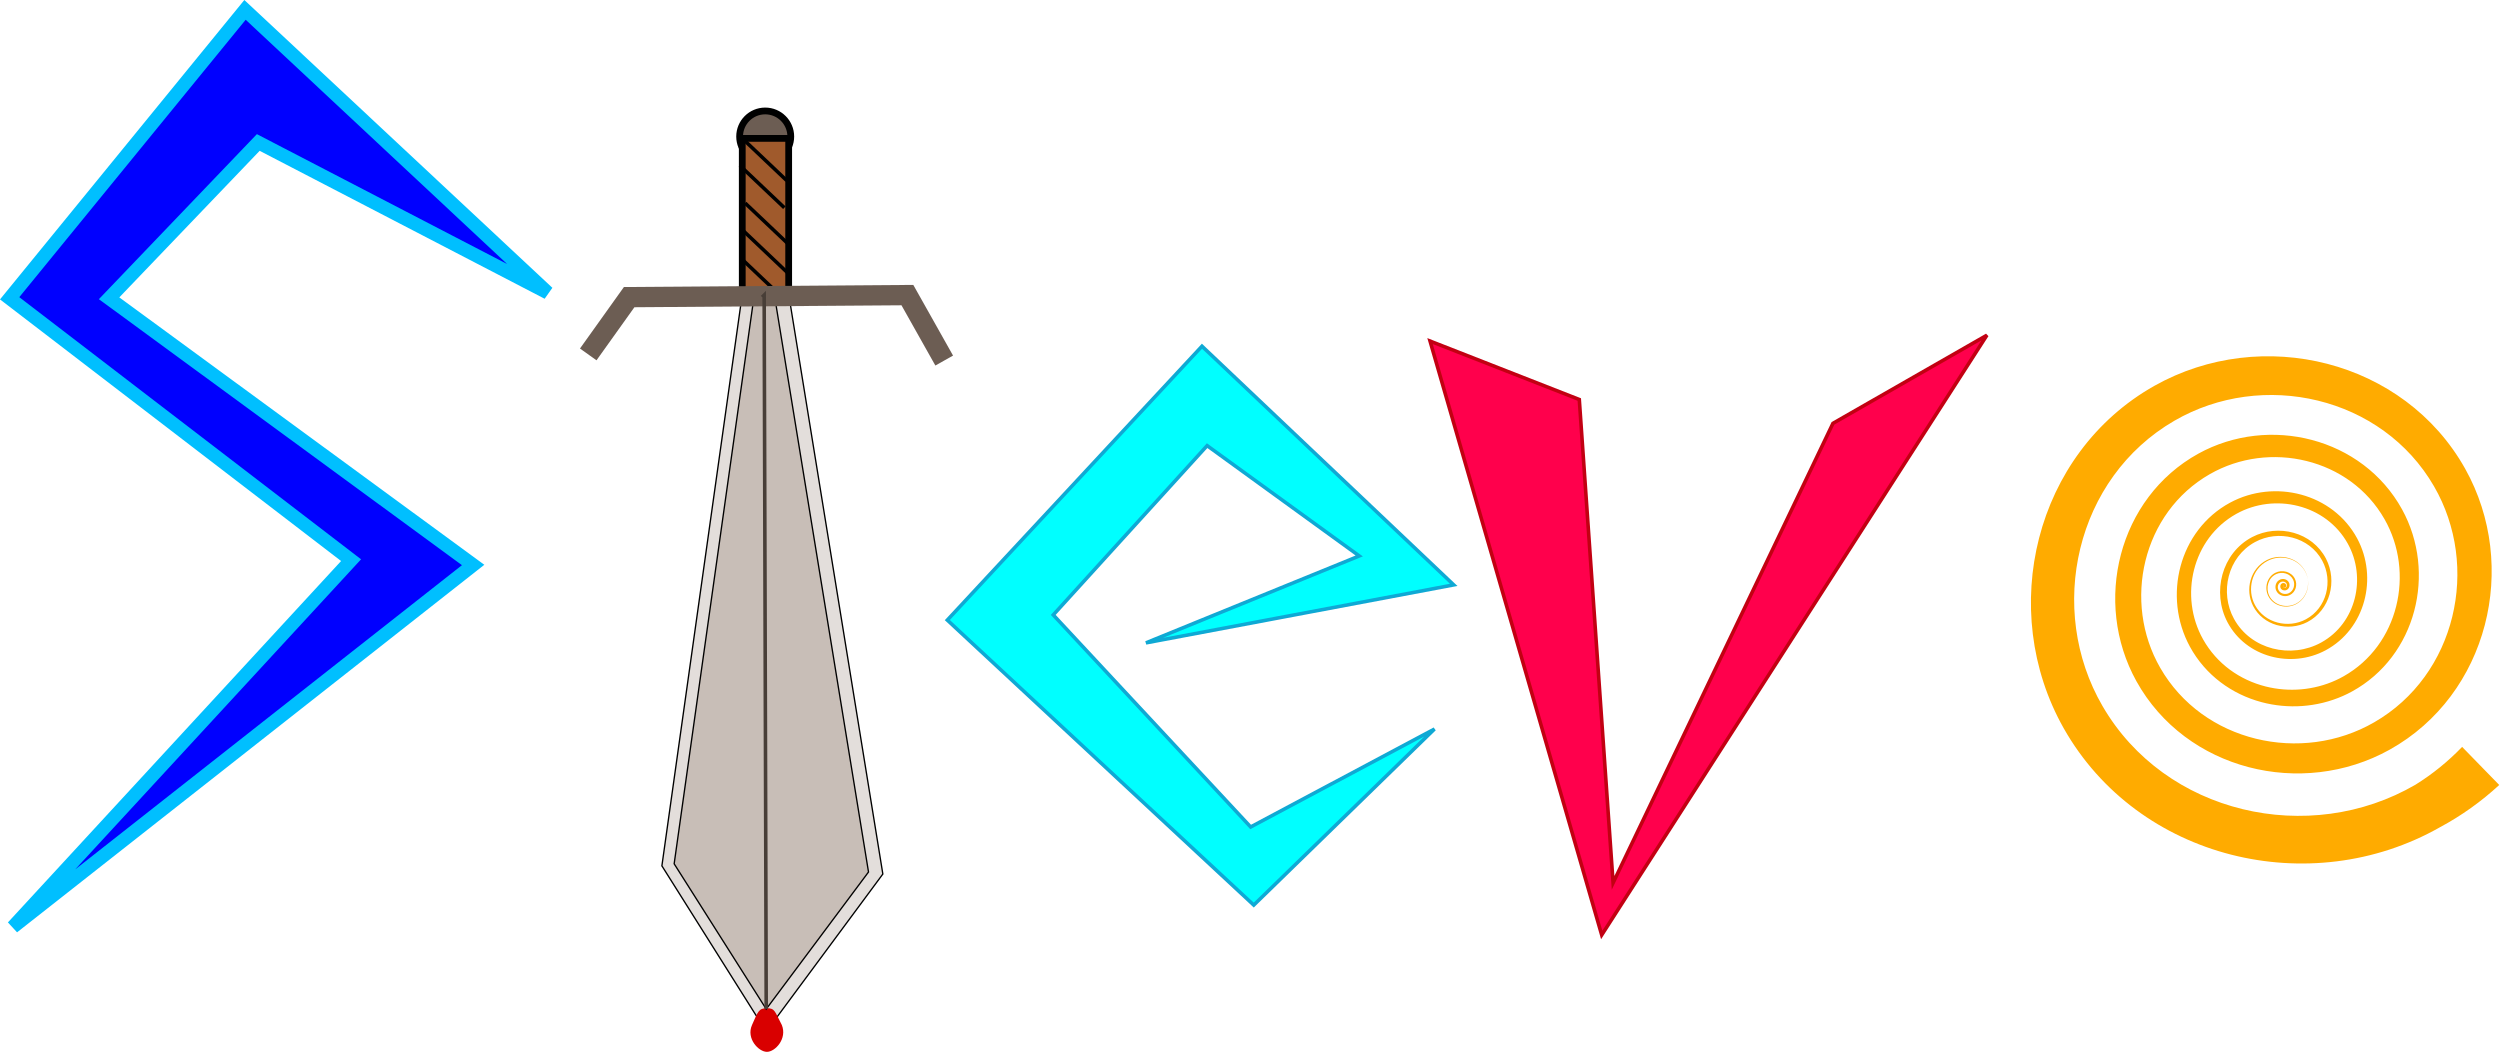<?xml version="1.0" encoding="UTF-8" standalone="no"?>
<!-- Created with Inkscape (http://www.inkscape.org/) -->

<svg
   xmlns:dc="http://purl.org/dc/elements/1.1/"
   xmlns:cc="http://creativecommons.org/ns#"
   xmlns:rdf="http://www.w3.org/1999/02/22-rdf-syntax-ns#"
   xmlns:svg="http://www.w3.org/2000/svg"
   xmlns="http://www.w3.org/2000/svg"
   xmlns:sodipodi="http://sodipodi.sourceforge.net/DTD/sodipodi-0.dtd"
   xmlns:inkscape="http://www.inkscape.org/namespaces/inkscape"
   width="184.756mm"
   height="77.734mm"
   viewBox="0 0 184.756 77.734"
   version="1.1"
   id="svg8"
   inkscape:version="0.92.4 (5da689c313, 2019-01-14)"
   sodipodi:docname="legend.svg">
  <defs
     id="defs2">
    <inkscape:path-effect
       effect="powerstroke"
       id="path-effect4609"
       is_visible="true"
       offset_points="31.948,0.544 | 18.555,-0.04 | 41,1.678"
       sort_points="true"
       interpolator_type="CubicBezierFit"
       interpolator_beta="0.16"
       start_linecap_type="peak"
       linejoin_type="extrp_arc"
       miter_limit="-1.1"
       end_linecap_type="butt" />
    <inkscape:path-effect
       effect="envelope"
       id="path-effect4607"
       is_visible="true"
       yy="true"
       xx="true"
       bendpath1="m -195.655,133.295 h 27.021"
       bendpath2="M -168.634,133.295 V 162.581"
       bendpath3="m -195.655,162.581 h 27.021"
       bendpath4="M -195.655,133.295 V 162.581" />
  </defs>
  <sodipodi:namedview
     id="base"
     pagecolor="#ffffff"
     bordercolor="#666666"
     borderopacity="1.0"
     inkscape:pageopacity="0.0"
     inkscape:pageshadow="2"
     inkscape:zoom="1.0076756"
     inkscape:cx="323.47594"
     inkscape:cy="84.573029"
     inkscape:document-units="mm"
     inkscape:current-layer="layer1"
     showgrid="false"
     objecttolerance="3"
     inkscape:window-width="1296"
     inkscape:window-height="704"
     inkscape:window-x="70"
     inkscape:window-y="27"
     inkscape:window-maximized="1"
     fit-margin-top="0"
     fit-margin-left="0"
     fit-margin-right="0"
     fit-margin-bottom="0" />
  <g
     inkscape:label="Layer 1"
     inkscape:groupmode="layer"
     id="layer1"
     transform="translate(-15.946,-106.162)">
    <path
       style="fill:#0000ff;stroke:#00bfff;stroke-width:1;stroke-linecap:butt;stroke-linejoin:miter;stroke-miterlimit:4;stroke-dasharray:none;stroke-opacity:1"
       d="M 56.427,127.797 34.053,106.892 16.659,128.206 41.892,147.559 16.898,174.67 50.912,147.915 24.008,128.206 35.033,116.691 Z"
       id="path10"
       inkscape:connector-curvature="0"
       sodipodi:nodetypes="ccccccccc"
       inkscape:export-xdpi="250"
       inkscape:export-ydpi="250" />
    <circle
       style="opacity:1;vector-effect:none;fill:#6c5d53;fill-opacity:1;stroke:#000000;stroke-width:0.5;stroke-linecap:butt;stroke-linejoin:miter;stroke-miterlimit:4;stroke-dasharray:none;stroke-dashoffset:0;stroke-opacity:1"
       id="path14"
       cx="72.496"
       cy="116.252"
       r="1.89"
       inkscape:export-xdpi="250"
       inkscape:export-ydpi="250" />
    <rect
       style="opacity:1;vector-effect:none;fill:#a05a2c;fill-opacity:1;stroke:#000000;stroke-width:0.5;stroke-linecap:butt;stroke-linejoin:miter;stroke-miterlimit:4;stroke-dasharray:none;stroke-dashoffset:0;stroke-opacity:1"
       id="rect12"
       width="3.43"
       height="11.514"
       x="70.801"
       y="116.389"
       inkscape:export-xdpi="250"
       inkscape:export-ydpi="250" />
    <path
       style="fill:none;stroke:#000000;stroke-width:0.265px;stroke-linecap:butt;stroke-linejoin:miter;stroke-opacity:1"
       d="m 70.801,116.389 3.283,3.113"
       id="path823"
       inkscape:connector-curvature="0"
       inkscape:export-xdpi="250"
       inkscape:export-ydpi="250" />
    <path
       style="fill:none;stroke:#000000;stroke-width:0.265px;stroke-linecap:butt;stroke-linejoin:miter;stroke-opacity:1"
       d="m 70.628,118.399 3.283,3.113"
       id="path823-3"
       inkscape:connector-curvature="0"
       inkscape:export-xdpi="250"
       inkscape:export-ydpi="250" />
    <path
       style="fill:none;stroke:#000000;stroke-width:0.265px;stroke-linecap:butt;stroke-linejoin:miter;stroke-opacity:1"
       d="m 71.016,121.174 3.283,3.113"
       id="path823-6"
       inkscape:connector-curvature="0"
       inkscape:export-xdpi="250"
       inkscape:export-ydpi="250" />
    <path
       style="fill:none;stroke:#000000;stroke-width:0.265px;stroke-linecap:butt;stroke-linejoin:miter;stroke-opacity:1"
       d="m 70.844,123.184 3.283,3.113"
       id="path823-3-7"
       inkscape:connector-curvature="0"
       inkscape:export-xdpi="250"
       inkscape:export-ydpi="250" />
    <path
       style="fill:none;stroke:#000000;stroke-width:0.265px;stroke-linecap:butt;stroke-linejoin:miter;stroke-opacity:1"
       d="m 70.714,125.256 3.283,3.113"
       id="path823-5"
       inkscape:connector-curvature="0"
       inkscape:export-xdpi="250"
       inkscape:export-ydpi="250" />
    <path
       style="fill:#e3dedb;stroke:#000000;stroke-width:0.1;stroke-linecap:butt;stroke-linejoin:miter;stroke-opacity:1"
       d="m 70.801,127.903 -5.94,42.248 7.711,12.246 8.618,-11.642 -6.959,-42.853 z"
       id="path866"
       inkscape:connector-curvature="0"
       inkscape:export-xdpi="250"
       inkscape:export-ydpi="250" />
    <path
       style="opacity:1;vector-effect:none;fill:#d90000;fill-opacity:1;stroke:none;stroke-width:0.236;stroke-linecap:butt;stroke-linejoin:miter;stroke-miterlimit:4;stroke-dasharray:none;stroke-dashoffset:0;stroke-opacity:1"
       d="m 73.725,181.912 c 0.412,1.016 -0.493,1.984 -1.102,1.984 -0.608,0 -1.548,-0.977 -1.102,-1.984 0.439,-0.989 0.493,-1.242 1.102,-1.242 0.608,0 0.58,0.253 1.102,1.242"
       id="path4611"
       inkscape:connector-curvature="0"
       sodipodi:nodetypes="csssc"
       inkscape:export-xdpi="250"
       inkscape:export-ydpi="250" />
    <path
       style="fill:#c8beb7;stroke:#000000;stroke-width:0.1;stroke-linecap:butt;stroke-linejoin:miter;stroke-opacity:1"
       d="m 71.664,128.12 1.512,-0.151 6.955,42.636 -7.56,10.13 L 65.768,170 Z"
       id="path872"
       inkscape:connector-curvature="0"
       sodipodi:nodetypes="cccccc"
       inkscape:export-xdpi="250"
       inkscape:export-ydpi="250" />
    <path
       style="fill:none;stroke:#6c5d53;stroke-width:1.5;stroke-linecap:butt;stroke-linejoin:miter;stroke-opacity:1"
       d="m 59.418,132.354 3.024,-4.233 20.562,-0.151 2.721,4.838"
       id="path16"
       inkscape:connector-curvature="0"
       sodipodi:nodetypes="cccc"
       inkscape:export-xdpi="250"
       inkscape:export-ydpi="250" />
    <path
       style="fill:none;stroke:#483e37;stroke-width:0.265px;stroke-linecap:butt;stroke-linejoin:miter;stroke-opacity:1"
       d="m 72.571,180.735 -0.151,-52.765 v 0 l -0.151,0.151"
       id="path868"
       inkscape:connector-curvature="0"
       sodipodi:nodetypes="cccc"
       inkscape:export-xdpi="250"
       inkscape:export-ydpi="250" />
    <path
       style="fill:#00ffff;stroke:#0fa9d4;stroke-width:0.265px;stroke-linecap:butt;stroke-linejoin:miter;stroke-opacity:1"
       d="m 100.634,153.671 22.744,-4.286 -18.603,-17.637 -18.82,20.24 22.646,21.061 13.357,-13.009 -13.587,7.237 -14.587,-15.671 11.372,-12.509 11.241,8.151 z"
       id="path893"
       inkscape:connector-curvature="0"
       sodipodi:nodetypes="ccccccccccc"
       inkscape:export-xdpi="250"
       inkscape:export-ydpi="250" />
    <path
       style="fill:#ff004c;fill-opacity:1;stroke:#c20012;stroke-width:0.265px;stroke-linecap:butt;stroke-linejoin:miter;stroke-opacity:1"
       d="m 121.629,131.368 11.03,4.319 2.498,35.72 16.25,-33.959 11.379,-6.514 -28.47,44.325 z"
       id="path895"
       inkscape:connector-curvature="0"
       sodipodi:nodetypes="ccccccc"
       inkscape:export-xdpi="250"
       inkscape:export-ydpi="250" />
    <path
       sodipodi:type="spiral"
       style="fill:#ffab00;fill-opacity:1;fill-rule:nonzero;stroke:none;stroke-width:0.5"
       id="path897"
       sodipodi:cx="-183.23"
       sodipodi:cy="146.56548"
       sodipodi:expansion="3.72"
       sodipodi:revolution="10.268145"
       sodipodi:radius="16.835911"
       sodipodi:argument="-18.133492"
       sodipodi:t0="0.02222381"
       d="m -183.207,146.598 c -0.005,0.004 -0.011,0.006 -0.018,0.007 -0.007,9.7e-4 -0.013,8e-5 -0.018,-0.001 -0.009,-0.003 -0.015,-0.008 -0.017,-0.01 -0.003,-0.003 -0.005,-0.005 -0.006,-0.007 -6.8e-4,-0.001 -0.001,-0.002 -0.002,-0.003 -6e-4,-0.001 -0.001,-0.003 -0.002,-0.005 -0.002,-0.005 -0.002,-0.01 -0.002,-0.015 2.3e-4,-0.005 0.001,-0.01 0.003,-0.014 0.003,-0.008 0.008,-0.013 0.012,-0.016 0.004,-0.003 0.007,-0.005 0.011,-0.007 0.003,-0.001 0.007,-0.003 0.011,-0.003 0.01,-0.001 0.019,7.6e-4 0.027,0.005 0.007,0.004 0.013,0.009 0.016,0.014 0.006,0.008 0.009,0.018 0.009,0.027 -4e-5,0.01 -0.003,0.019 -0.008,0.026 -0.005,0.007 -0.011,0.013 -0.016,0.016 -0.01,0.006 -0.022,0.009 -0.034,0.009 -0.011,-0.001 -0.02,-0.005 -0.028,-0.011 -0.008,-0.006 -0.013,-0.013 -0.017,-0.019 -0.007,-0.013 -0.01,-0.027 -0.008,-0.042 0.002,-0.012 0.007,-0.023 0.014,-0.032 0.007,-0.009 0.015,-0.015 0.024,-0.019 0.016,-0.008 0.034,-0.011 0.052,-0.007 0.014,0.003 0.026,0.01 0.036,0.018 0.01,0.009 0.017,0.019 0.022,0.029 0.01,0.02 0.012,0.044 0.006,0.066 -0.005,0.017 -0.013,0.031 -0.024,0.043 -0.011,0.012 -0.024,0.02 -0.037,0.026 -0.026,0.011 -0.056,0.013 -0.083,0.005 -0.02,-0.006 -0.038,-0.017 -0.052,-0.031 -0.014,-0.014 -0.024,-0.03 -0.031,-0.047 -0.013,-0.033 -0.015,-0.071 -0.003,-0.106 0.009,-0.025 0.023,-0.046 0.04,-0.063 0.017,-0.017 0.038,-0.029 0.059,-0.038 0.042,-0.016 0.09,-0.017 0.134,-7.9e-4 0.031,0.011 0.057,0.029 0.077,0.051 0.021,0.022 0.036,0.048 0.045,0.074 0.019,0.053 0.019,0.114 -0.002,0.168 -0.015,0.037 -0.037,0.069 -0.065,0.094 -0.028,0.025 -0.06,0.043 -0.093,0.055 -0.067,0.023 -0.143,0.022 -0.211,-0.006 -0.046,-0.019 -0.084,-0.048 -0.115,-0.082 -0.03,-0.034 -0.052,-0.074 -0.067,-0.116 -0.028,-0.084 -0.025,-0.179 0.012,-0.262 0.024,-0.056 0.06,-0.102 0.102,-0.139 0.043,-0.037 0.092,-0.063 0.144,-0.08 0.104,-0.033 0.221,-0.028 0.323,0.018 0.135,0.061 0.224,0.175 0.264,0.303 0.04,0.127 0.032,0.271 -0.026,0.396 -0.076,0.162 -0.215,0.268 -0.37,0.316 -0.155,0.047 -0.329,0.036 -0.48,-0.036 -0.194,-0.093 -0.32,-0.26 -0.376,-0.448 -0.056,-0.188 -0.041,-0.398 0.048,-0.579 0.112,-0.23 0.314,-0.38 0.539,-0.446 0.225,-0.065 0.476,-0.047 0.694,0.062 0.272,0.135 0.449,0.375 0.525,0.644 0.076,0.268 0.053,0.567 -0.078,0.825 -0.161,0.319 -0.445,0.527 -0.763,0.616 -0.318,0.089 -0.671,0.06 -0.975,-0.097 -0.372,-0.191 -0.616,-0.525 -0.719,-0.899 -0.103,-0.374 -0.067,-0.788 0.119,-1.145 0.225,-0.433 0.615,-0.716 1.053,-0.835 0.437,-0.119 0.921,-0.075 1.337,0.144 0.501,0.263 0.828,0.717 0.965,1.226 0.137,0.509 0.084,1.071 -0.173,1.553 -0.306,0.576 -0.832,0.953 -1.421,1.11 -0.588,0.157 -1.239,0.094 -1.795,-0.205 -0.661,-0.355 -1.093,-0.96 -1.272,-1.638 -0.179,-0.678 -0.105,-1.425 0.242,-2.065 0.408,-0.754 1.102,-1.248 1.88,-1.452 0.777,-0.204 1.633,-0.117 2.366,0.283 0.858,0.468 1.419,1.26 1.65,2.148 0.231,0.886 0.13,1.863 -0.329,2.698 -0.534,0.972 -1.435,1.608 -2.444,1.869 -1.008,0.26 -2.117,0.144 -3.064,-0.381 -1.097,-0.606 -1.816,-1.627 -2.109,-2.771 -0.293,-1.141 -0.16,-2.396 0.438,-3.468 0.686,-1.235 1.838,-2.044 3.129,-2.373 1.287,-0.328 2.703,-0.176 3.911,0.5 1.385,0.774 2.293,2.07 2.661,3.521 0.367,1.447 0.194,3.038 -0.57,4.395 -0.87,1.549 -2.323,2.564 -3.95,2.974 -1.452,0.366 -3.032,0.248 -4.438,-0.398 -0.164,-0.075 -0.326,-0.158 -0.485,-0.248 -1.731,-0.977 -2.86,-2.604 -3.313,-4.417 -0.455,-1.817 -0.228,-3.805 0.734,-5.494 1.092,-1.922 2.904,-3.173 4.922,-3.673 2.021,-0.502 4.23,-0.245 6.105,0.829 2.125,1.214 3.508,3.225 4.06,5.46 0.552,2.24 0.265,4.686 -0.929,6.761 -1.345,2.344 -3.568,3.869 -6.038,4.476 -2.476,0.608 -5.177,0.287 -7.468,-1.036 -2.58,-1.486 -4.259,-3.936 -4.925,-6.66 -0.668,-2.73 -0.312,-5.707 1.149,-8.231 1.637,-2.834 4.333,-4.679 7.331,-5.411 3.004,-0.733 6.279,-0.34 9.057,1.271 3.108,1.8 5.135,4.762 5.937,8.055 0.804,3.3 0.371,6.898 -1.402,9.949 -1.976,3.405 -5.224,5.627 -8.837,6.507 -3.619,0.881 -7.566,0.406 -10.915,-1.542 -1.079,-0.671 -2.069,-1.476 -2.943,-2.386 l -2.343,2.404 c 1.133,1.045 2.393,1.944 3.744,2.668 4.101,2.329 8.864,2.83 13.175,1.729 4.317,-1.103 8.218,-3.823 10.568,-7.977 2.113,-3.74 2.563,-8.08 1.553,-12.004 -1.011,-3.93 -3.494,-7.477 -7.279,-9.608 -3.399,-1.911 -7.341,-2.312 -10.901,-1.39 -3.566,0.923 -6.78,3.182 -8.708,6.621 -1.723,3.079 -2.08,6.647 -1.24,9.867 0.841,3.225 2.888,6.129 6.003,7.866 2.78,1.548 5.999,1.864 8.901,1.103 2.907,-0.762 5.522,-2.612 7.082,-5.423 1.386,-2.501 1.666,-5.395 0.978,-8.003 -0.689,-2.612 -2.354,-4.959 -4.883,-6.357 -2.242,-1.237 -4.836,-1.485 -7.172,-0.866 -2.34,0.62 -4.441,2.115 -5.689,4.383 -1.101,2.004 -1.32,4.321 -0.765,6.409 0.556,2.091 1.893,3.967 3.922,5.08 0.187,0.103 0.378,0.197 0.571,0.282 1.65,0.73 3.479,0.837 5.141,0.393 1.868,-0.499 3.536,-1.695 4.522,-3.503 0.866,-1.592 1.032,-3.428 0.589,-5.075 -0.446,-1.658 -1.511,-3.137 -3.119,-4.008 -1.409,-0.762 -3.034,-0.906 -4.49,-0.511 -1.466,0.397 -2.771,1.341 -3.538,2.766 -0.667,1.242 -0.791,2.673 -0.441,3.955 0.352,1.289 1.186,2.436 2.441,3.107 1.089,0.581 2.343,0.686 3.466,0.377 1.129,-0.311 2.131,-1.043 2.716,-2.145 0.503,-0.95 0.592,-2.044 0.321,-3.021 -0.273,-0.983 -0.913,-1.855 -1.874,-2.36 -0.824,-0.432 -1.772,-0.508 -2.619,-0.27 -0.851,0.239 -1.604,0.794 -2.039,1.629 -0.369,0.711 -0.432,1.527 -0.226,2.256 0.207,0.732 0.687,1.378 1.406,1.75 0.608,0.313 1.307,0.365 1.929,0.187 0.625,-0.179 1.176,-0.59 1.491,-1.206 0.263,-0.517 0.306,-1.11 0.153,-1.638 -0.153,-0.53 -0.504,-0.995 -1.027,-1.26 -0.435,-0.219 -0.935,-0.253 -1.379,-0.123 -0.445,0.131 -0.835,0.426 -1.055,0.867 -0.181,0.363 -0.208,0.78 -0.098,1.149 0.11,0.37 0.357,0.694 0.724,0.875 0.3,0.147 0.643,0.168 0.948,0.077 0.305,-0.092 0.57,-0.296 0.717,-0.599 0.118,-0.245 0.134,-0.525 0.059,-0.772 -0.076,-0.248 -0.242,-0.462 -0.489,-0.58 -0.197,-0.094 -0.422,-0.106 -0.62,-0.044 -0.199,0.061 -0.369,0.196 -0.463,0.394 -0.073,0.155 -0.082,0.333 -0.032,0.49 0.049,0.156 0.155,0.29 0.311,0.362 0.12,0.055 0.258,0.061 0.379,0.023 0.121,-0.038 0.223,-0.121 0.277,-0.241 0.041,-0.091 0.045,-0.195 0.015,-0.287 -0.029,-0.091 -0.091,-0.167 -0.181,-0.206 -0.067,-0.029 -0.143,-0.032 -0.21,-0.01 -0.033,0.011 -0.063,0.028 -0.088,0.05 -0.025,0.022 -0.046,0.049 -0.06,0.082 -0.02,0.046 -0.022,0.1 -0.006,0.147 0.008,0.023 0.019,0.044 0.034,0.061 0.015,0.017 0.034,0.031 0.056,0.041 0.03,0.013 0.066,0.014 0.097,0.004 0.015,-0.005 0.028,-0.013 0.039,-0.022 0.011,-0.009 0.019,-0.021 0.025,-0.035 0.008,-0.018 0.008,-0.039 0.002,-0.058 -0.003,-0.009 -0.007,-0.016 -0.012,-0.022 -0.005,-0.006 -0.011,-0.01 -0.019,-0.014 -0.008,-0.004 -0.019,-0.004 -0.028,-0.002 -0.004,0.001 -0.007,0.003 -0.009,0.004 -0.002,0.002 -0.004,0.003 -0.005,0.006 -9.6e-4,6.6e-4 -0.002,0.005 -0.002,0.006 -1.3e-4,7.6e-4 -3.7e-4,6.6e-4 -0.001,2e-4 -0.001,-4.8e-4 -0.003,-0.001 -0.004,-9.2e-4 -0.004,-5.2e-4 -0.006,7.6e-4 -0.009,0.003 -0.002,0.001 -0.004,0.003 -0.006,0.006 -0.002,0.003 -0.004,0.007 -0.005,0.011 -0.001,0.007 2.2e-4,0.013 0.003,0.019 0.002,0.003 0.005,0.007 0.009,0.01 0.004,0.003 0.01,0.006 0.015,0.007 0.008,0.001 0.017,-3.4e-4 0.024,-0.005 0.004,-0.002 0.008,-0.006 0.012,-0.011 0.004,-0.005 0.007,-0.012 0.008,-0.019 0.001,-0.009 -9.6e-4,-0.018 -0.006,-0.026 -0.003,-0.004 -0.007,-0.009 -0.012,-0.013 -0.006,-0.004 -0.013,-0.007 -0.021,-0.008 -0.009,-6e-4 -0.018,0.002 -0.026,0.007 -0.004,0.003 -0.009,0.007 -0.013,0.013 -0.004,0.007 -0.007,0.015 -0.007,0.023 1.7e-4,0.009 0.003,0.017 0.008,0.024 0.003,0.004 0.008,0.009 0.015,0.013 0.007,0.004 0.016,0.006 0.025,0.005 0.004,-6.5e-4 0.008,-0.002 0.011,-0.003 0.003,-0.001 0.006,-0.003 0.01,-0.006 0.003,-0.003 0.008,-0.008 0.012,-0.016 0.002,-0.004 0.003,-0.009 0.003,-0.014 2.3e-4,-0.005 -5.5e-4,-0.01 -0.002,-0.015 -7.6e-4,-0.002 -0.002,-0.004 -0.002,-0.005 -6.3e-4,-0.001 -0.001,-0.002 -0.002,-0.003 -0.001,-0.002 -0.003,-0.005 -0.006,-0.007 -0.002,-0.002 -0.008,-0.007 -0.017,-0.01 -0.005,-0.001 -0.011,-0.002 -0.018,-0.001 -0.007,9.8e-4 -0.013,0.004 -0.018,0.007 l 0.056,0.009 z"
       transform="matrix(-1.171,0,0,1.171,-29.831,-22.165)"
       inkscape:path-effect="#path-effect4609"
       inkscape:export-xdpi="250"
       inkscape:export-ydpi="250" />
  </g>
</svg>
